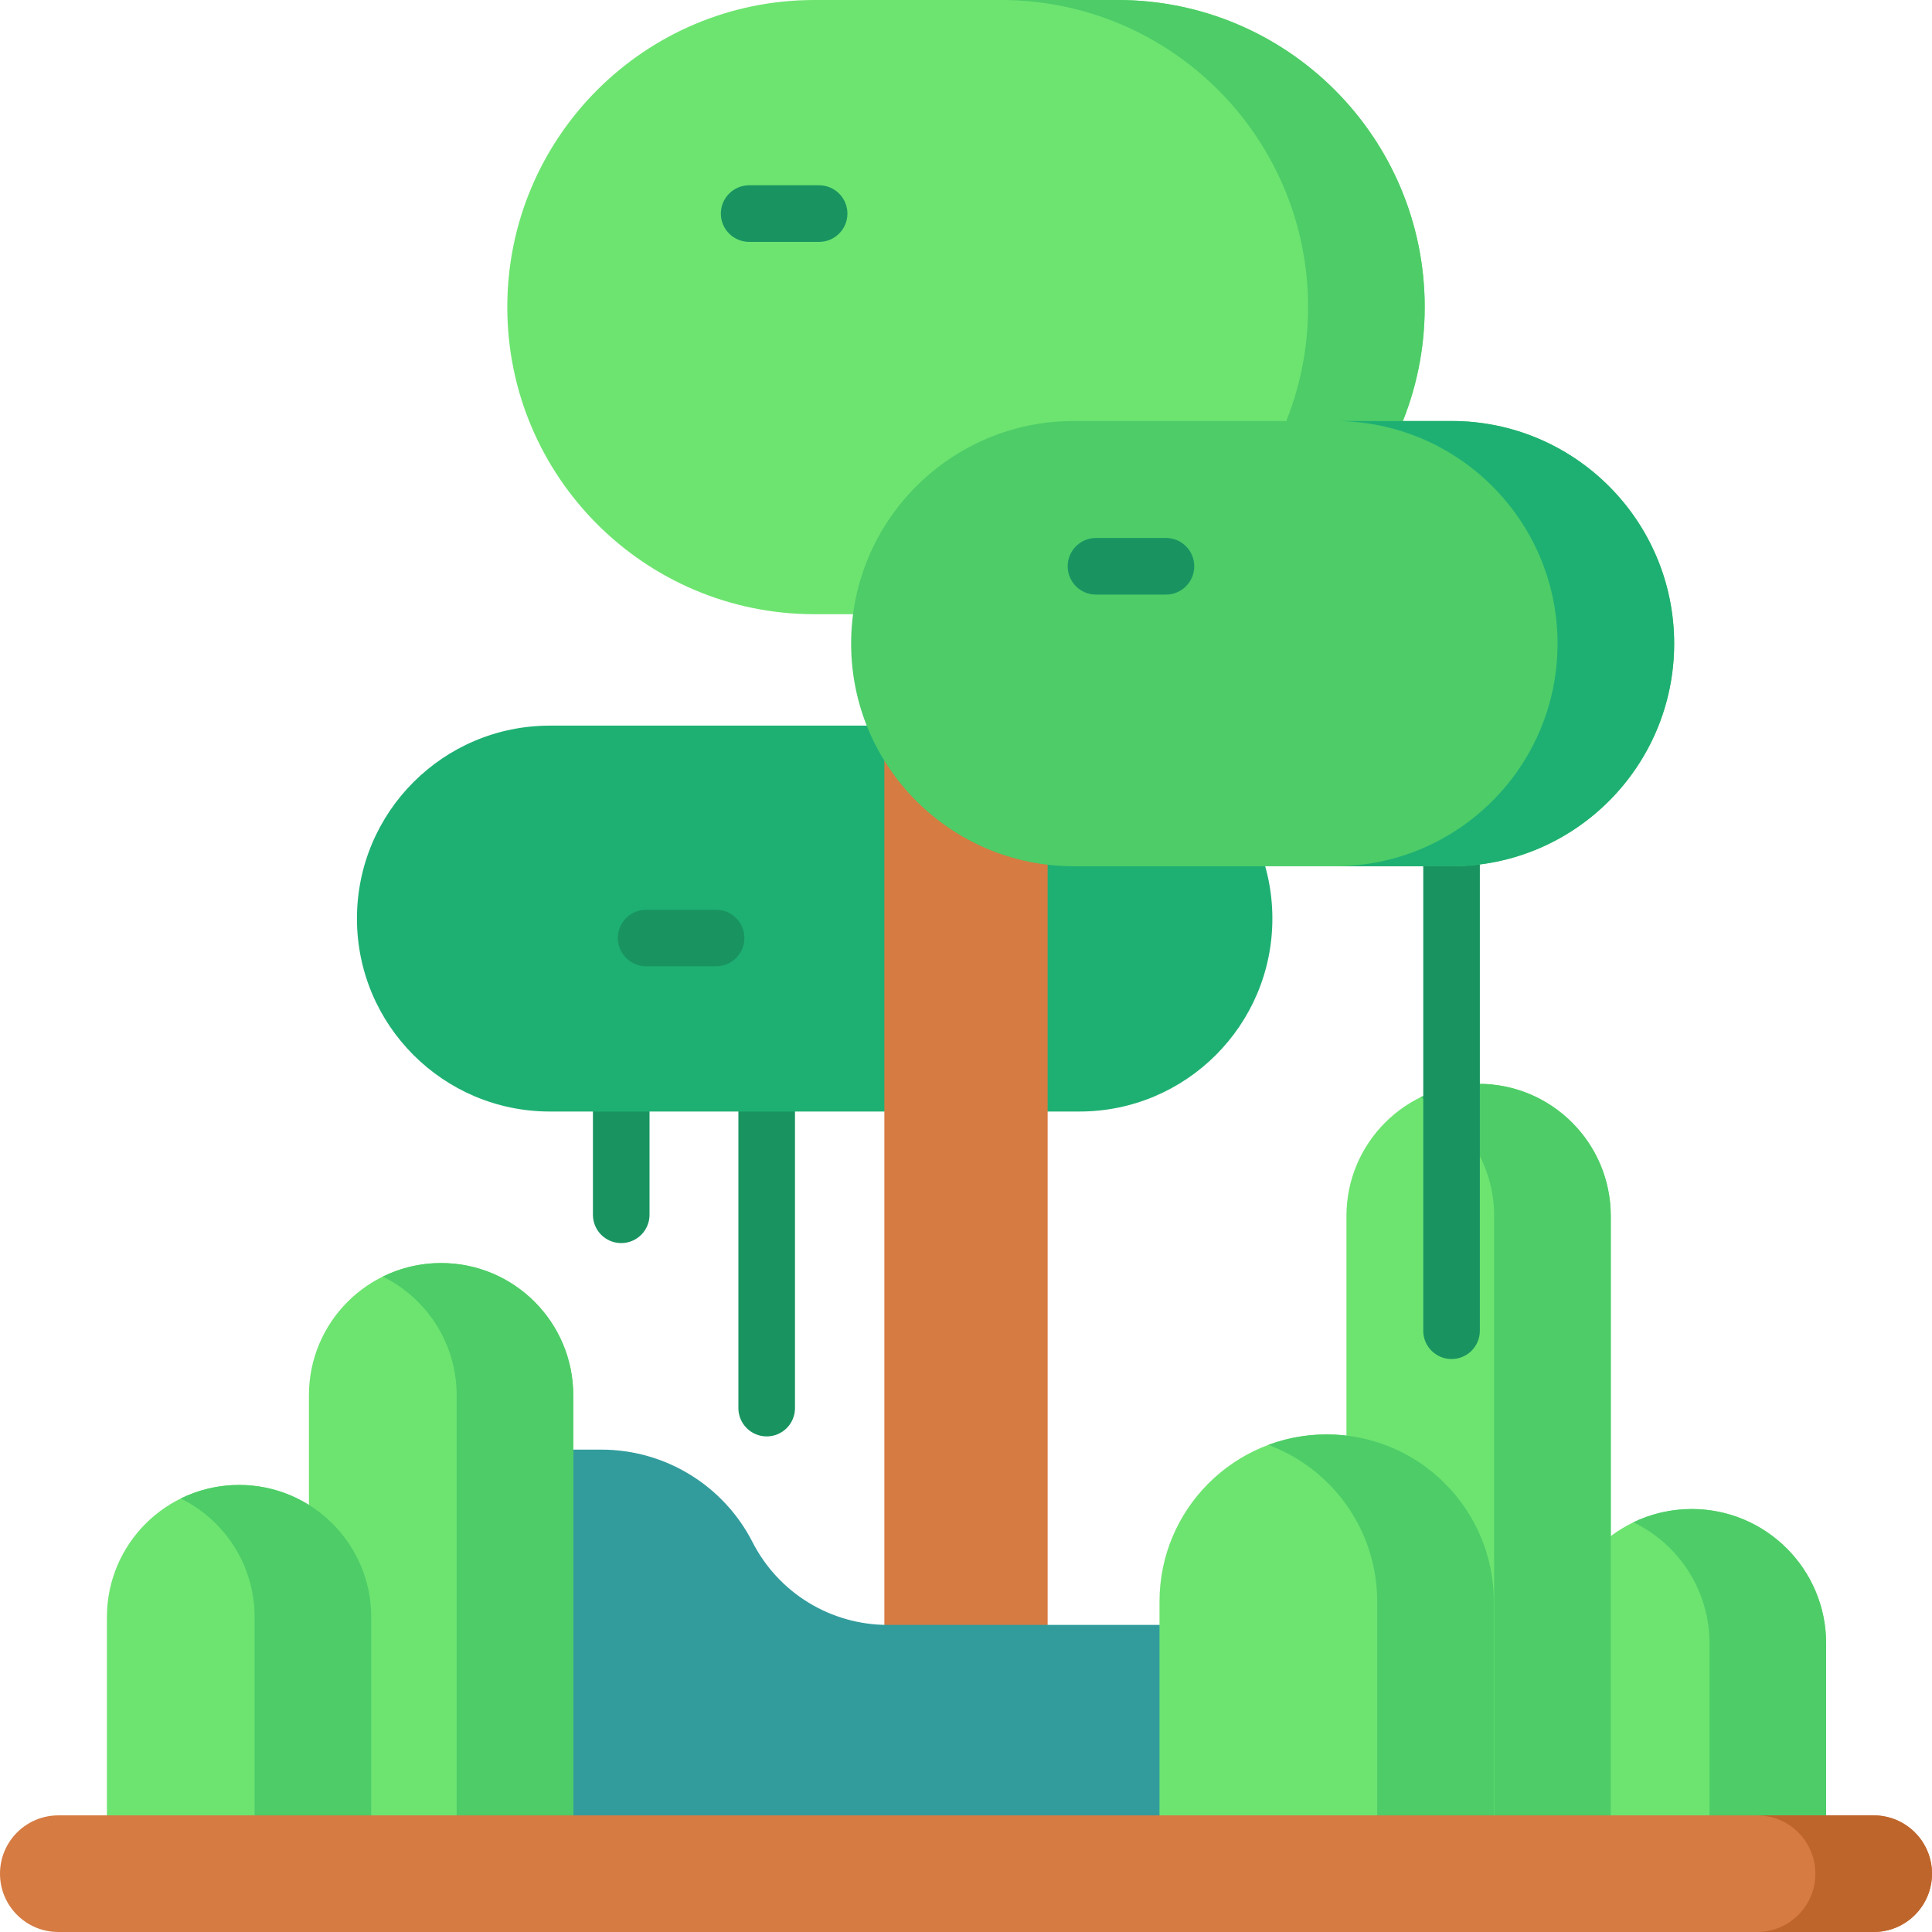 <svg id="Layer_1" enable-background="new 0 0 512 512" height="512" viewBox="0 0 512 512" width="512" xmlns="http://www.w3.org/2000/svg"><g><g fill="#199461"><path d="m203.181 287.065c-4.142 0-7.5 3.358-7.5 7.5v78.599c0 4.142 3.358 7.5 7.5 7.5s7.5-3.358 7.5-7.5v-78.599c0-4.142-3.358-7.5-7.5-7.5z"/><path d="m164.632 287.065c-4.142 0-7.5 3.358-7.5 7.5v27.366c0 4.142 3.358 7.5 7.5 7.5s7.5-3.358 7.5-7.5v-27.366c0-4.142-3.358-7.5-7.5-7.5z"/></g><path d="m286.061 294.565h-140.332c-28.24 0-51.133-22.893-51.133-51.133 0-28.24 22.893-51.133 51.133-51.133h140.332c28.24 0 51.133 22.893 51.133 51.133 0 28.24-22.893 51.133-51.133 51.133z" fill="#1eb073"/><path d="m296.177 162.769h-80.354c-44.947 0-81.384-36.437-81.384-81.384 0-44.948 36.437-81.385 81.384-81.385h80.354c44.947 0 81.384 36.437 81.384 81.384 0 44.948-36.437 81.385-81.384 81.385z" fill="#6de470"/><path d="m296.177 0h-30.905c44.947 0 81.384 36.437 81.384 81.384 0 44.947-36.437 81.384-81.384 81.384h30.905c44.947 0 81.384-36.437 81.384-81.384 0-44.947-36.436-81.384-81.384-81.384z" fill="#4dcc68"/><path d="m234.366 162.769h43.268v330.001h-43.268z" fill="#d67b42"/><path d="m483.944 492.77h-71.244v-57.239c0-19.674 15.949-35.622 35.622-35.622 19.674 0 35.622 15.949 35.622 35.622z" fill="#6de470"/><path d="m448.322 399.909c-5.537 0-10.779 1.263-15.453 3.517 11.934 5.755 20.169 17.968 20.169 32.105v57.239h30.905v-57.239c.001-19.673-15.948-35.622-35.621-35.622z" fill="#4dcc68"/><path d="m320.308 430.616v62.154h-180.534v-108.605h19.589c16.904 0 32.381 9.474 40.07 24.528 6.872 13.455 20.706 21.923 35.814 21.923z" fill="#329c9d"/><path d="m151.921 492.77h-70.052v-123.024c0-19.344 15.682-35.026 35.026-35.026 19.344 0 35.026 15.682 35.026 35.026z" fill="#6de470"/><path d="m116.895 334.72c-5.548 0-10.791 1.295-15.453 3.591 11.593 5.71 19.573 17.639 19.573 31.435v123.024h30.905v-123.024c.001-19.345-15.68-35.026-35.025-35.026z" fill="#4dcc68"/><path d="m426.872 492.77h-70.052v-170.517c0-19.344 15.682-35.026 35.026-35.026 19.344 0 35.026 15.682 35.026 35.026z" fill="#6de470"/><path d="m391.846 287.226c-5.548 0-10.791 1.295-15.453 3.591 11.593 5.71 19.573 17.638 19.573 31.435v170.518h30.905v-170.518c.001-19.344-15.681-35.026-35.025-35.026z" fill="#4dcc68"/><path d="m98.382 492.77h-70.052v-64.215c0-19.344 15.682-35.026 35.026-35.026 19.344 0 35.026 15.682 35.026 35.026z" fill="#6de470"/><path d="m63.356 393.529c-5.548 0-10.791 1.295-15.453 3.591 11.593 5.71 19.573 17.638 19.573 31.435v64.215h30.905v-64.215c.001-19.344-15.68-35.026-35.025-35.026z" fill="#4dcc68"/><path d="m395.877 492.77h-88.596v-68.335c0-24.465 19.833-44.298 44.298-44.298 24.465 0 44.298 19.833 44.298 44.298z" fill="#6de470"/><path d="m351.579 380.137c-5.436 0-10.641.984-15.453 2.775 16.844 6.271 28.845 22.493 28.845 41.522v68.335h30.905v-68.335c0-24.464-19.832-44.297-44.297-44.297z" fill="#4dcc68"/><path d="m384.675 213.327c-4.143 0-7.5 3.358-7.5 7.5v131.834c0 4.142 3.357 7.5 7.5 7.5s7.5-3.358 7.5-7.5v-131.834c0-4.142-3.358-7.5-7.5-7.5z" fill="#199461"/><path d="m496.547 512h-481.094c-8.535 0-15.453-6.918-15.453-15.453 0-8.534 6.918-15.453 15.453-15.453h481.095c8.534 0 15.453 6.918 15.453 15.453-.001 8.535-6.919 15.453-15.454 15.453z" fill="#d67b42"/><path d="m496.547 481.095h-30.905c8.534 0 15.453 6.918 15.453 15.453 0 8.534-6.918 15.453-15.453 15.453h30.905c8.534 0 15.453-6.918 15.453-15.453s-6.918-15.453-15.453-15.453z" fill="#be652b"/><path d="m384.674 229.563h-100.118c-32.583 0-58.996-26.414-58.996-58.996 0-32.583 26.414-58.996 58.996-58.996h100.118c32.583 0 58.996 26.414 58.996 58.996.001 32.583-26.413 58.996-58.996 58.996z" fill="#4dcc68"/><path d="m384.674 111.571h-30.905c32.583 0 58.996 26.414 58.996 58.996 0 32.583-26.414 58.996-58.996 58.996h30.905c32.583 0 58.996-26.414 58.996-58.996.001-32.583-26.413-58.996-58.996-58.996z" fill="#1eb073"/><g fill="#199461"><path d="m217.076 49.102h-18.543c-4.142 0-7.5 3.358-7.5 7.5s3.358 7.5 7.5 7.5h18.543c4.142 0 7.5-3.358 7.5-7.5s-3.358-7.5-7.5-7.5z"/><path d="m308.99 142.57h-18.543c-4.143 0-7.5 3.358-7.5 7.5s3.357 7.5 7.5 7.5h18.543c4.143 0 7.5-3.358 7.5-7.5s-3.357-7.5-7.5-7.5z"/><path d="m189.777 241.084h-18.543c-4.142 0-7.5 3.358-7.5 7.5s3.358 7.5 7.5 7.5h18.543c4.142 0 7.5-3.358 7.5-7.5s-3.358-7.5-7.5-7.5z"/></g></g></svg>